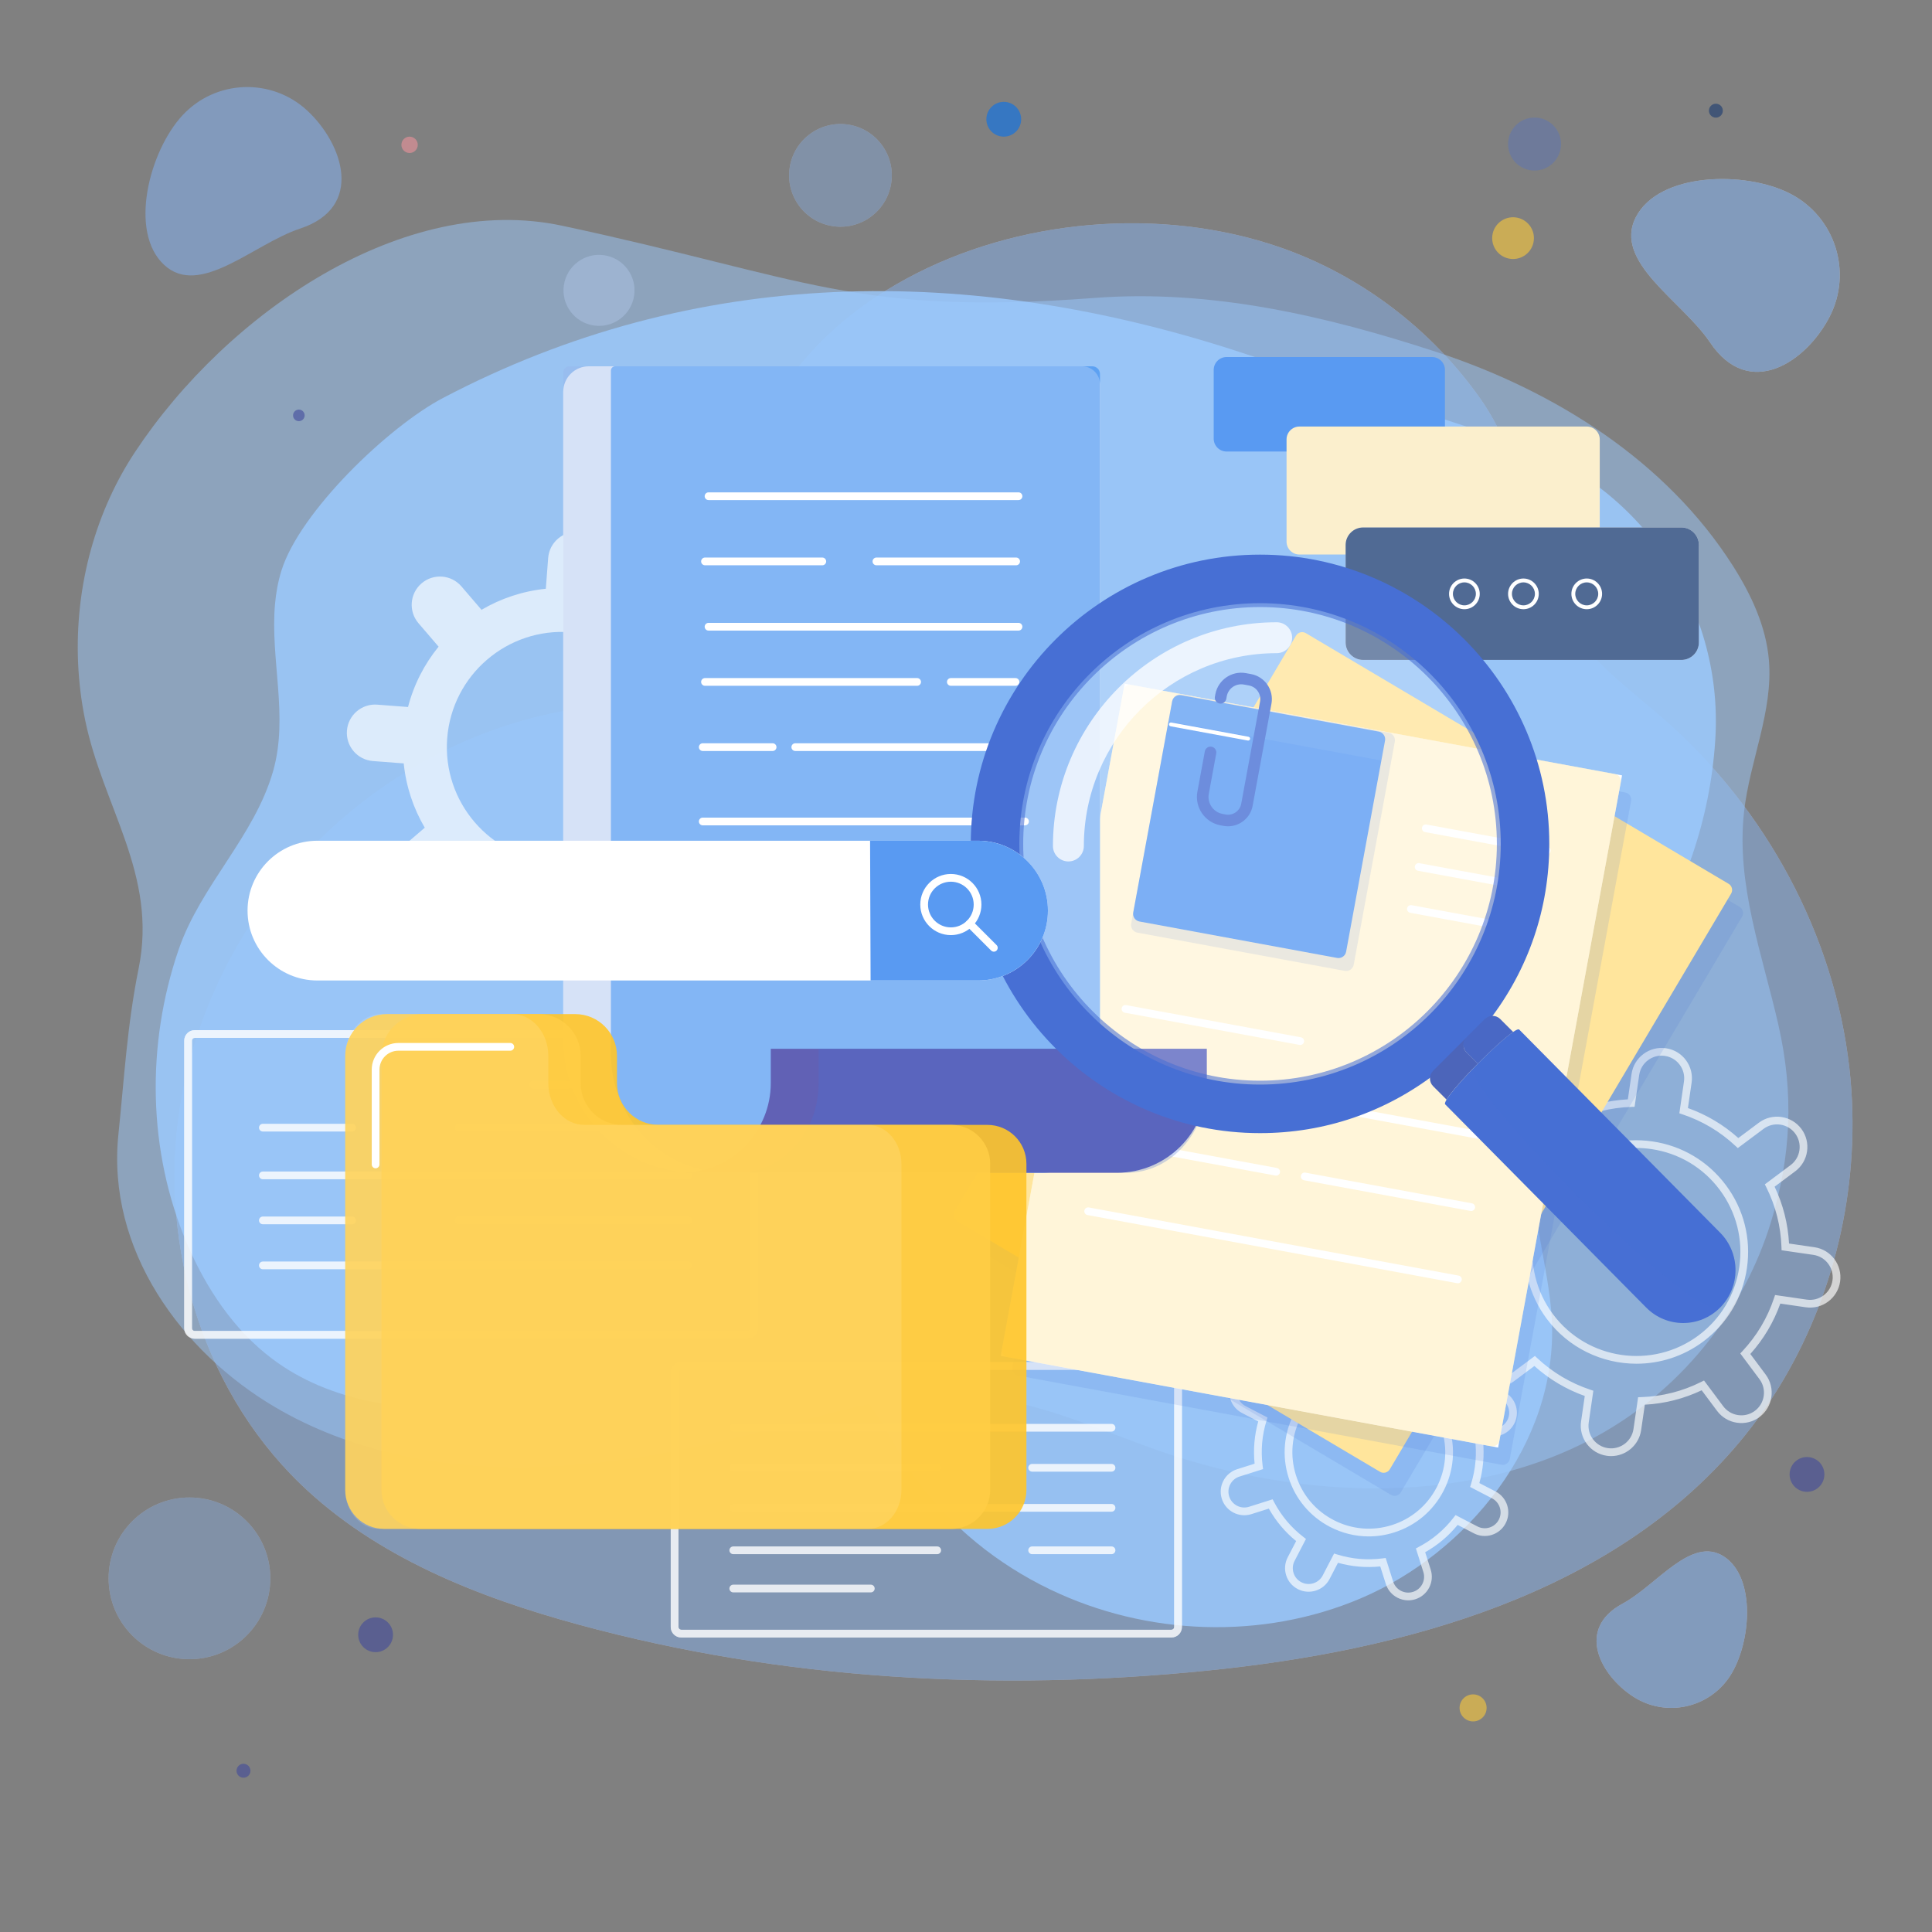 <svg width="669" height="669" viewBox="0 0 669 669" fill="none" xmlns="http://www.w3.org/2000/svg">
<rect x="0" y="0" width="669" height="669" fill="#808080" stroke="none"/>
<g opacity="0.41">
<path d="M641.178 399.364C641.751 389.501 641.494 379.595 640.383 369.784C635.161 323.69 611.513 280.225 576.708 249.557C564.29 238.616 550.162 228.814 542.08 214.372C528.471 190.05 529.503 162.097 512.612 138.082C495.702 114.039 471.06 95.29 443.272 85.66C360.415 56.949 244.411 103.696 254.856 203.526C254.893 203.884 254.935 204.405 254.978 205.063C256.366 225.8 240.091 243.235 219.377 243.726C142.931 245.54 77.126 304.481 63.045 379.14C53.99 427.154 68.818 479.781 103.94 513.749C130.158 539.104 165.334 553.033 200.528 562.604C271.092 581.795 345.349 585.817 418.106 578.479C486.213 571.61 558.053 552.031 602.1 499.633C625.598 471.681 639.058 435.837 641.178 399.364Z" fill="#E1E2FE"/>
<path d="M641.178 399.364C641.751 389.501 641.494 379.595 640.383 369.784C635.161 323.69 611.513 280.225 576.708 249.557C564.29 238.616 550.162 228.814 542.08 214.372C528.471 190.05 529.503 162.097 512.612 138.082C495.702 114.039 471.06 95.29 443.272 85.66C360.415 56.949 244.411 103.696 254.856 203.526C254.893 203.884 254.935 204.405 254.978 205.063C256.366 225.8 240.091 243.235 219.377 243.726C142.931 245.54 77.126 304.481 63.045 379.14C53.99 427.154 68.818 479.781 103.94 513.749C130.158 539.104 165.334 553.033 200.528 562.604C271.092 581.795 345.349 585.817 418.106 578.479C486.213 571.61 558.053 552.031 602.1 499.633C625.598 471.681 639.058 435.837 641.178 399.364Z" fill="#84B8FF"/>
</g>
<g opacity="0.31">
<path d="M308.586 63.561C310.153 53.864 303.562 44.732 293.865 43.166C284.168 41.599 275.036 48.19 273.47 57.887C271.903 67.584 278.494 76.716 288.191 78.282C297.888 79.849 307.02 73.258 308.586 63.561Z" fill="#E1E2FE"/>
<path d="M308.586 63.561C310.153 53.864 303.562 44.732 293.865 43.166C284.168 41.599 275.036 48.19 273.47 57.887C271.903 67.584 278.494 76.716 288.191 78.282C297.888 79.849 307.02 73.258 308.586 63.561Z" fill="#84B8FF"/>
</g>
<g opacity="0.31">
<path d="M531.369 59.058C536.437 59.058 540.546 54.949 540.546 49.881C540.546 44.812 536.437 40.703 531.369 40.703C526.3 40.703 522.191 44.812 522.191 49.881C522.191 54.949 526.3 59.058 531.369 59.058Z" fill="#476FD4"/>
</g>
<g opacity="0.31">
<path d="M219.354 103.522C220.998 96.932 216.988 90.258 210.398 88.614C203.808 86.97 197.133 90.98 195.49 97.57C193.846 104.16 197.856 110.835 204.446 112.479C211.036 114.122 217.711 110.112 219.354 103.522Z" fill="#E1E2FE"/>
</g>
<g opacity="0.31">
<path d="M65.606 574.54C81.07 574.54 93.606 562.004 93.606 546.54C93.606 531.075 81.07 518.539 65.606 518.539C50.142 518.539 37.605 531.075 37.605 546.54C37.605 562.004 50.142 574.54 65.606 574.54Z" fill="#E1E2FE"/>
<path d="M65.606 574.54C81.07 574.54 93.606 562.004 93.606 546.54C93.606 531.075 81.07 518.539 65.606 518.539C50.142 518.539 37.605 531.075 37.605 546.54C37.605 562.004 50.142 574.54 65.606 574.54Z" fill="#84B8FF"/>
</g>
<g opacity="0.47">
<path d="M633.561 109.65C641.544 94.103 635.409 75.028 619.861 67.046C604.314 59.065 574.436 59.652 566.454 75.2C558.473 90.747 582.401 104.091 592.158 118.59C605.767 138.812 625.579 125.198 633.561 109.65Z" fill="#ECF1F7"/>
<path d="M633.561 109.65C641.544 94.103 635.409 75.028 619.861 67.046C604.314 59.065 574.436 59.652 566.454 75.2C558.473 90.747 582.401 104.091 592.158 118.59C605.767 138.812 625.579 125.198 633.561 109.65Z" fill="#84B8FF"/>
</g>
<g opacity="0.47">
<path d="M565.575 587.518C576.825 594.781 591.831 591.55 599.094 580.3C606.356 569.05 608.171 546.228 596.921 538.965C585.671 531.702 573.688 548.936 561.895 555.277C545.446 564.121 554.325 580.256 565.575 587.518Z" fill="#E1E2FE"/>
<path d="M565.575 587.518C576.825 594.781 591.831 591.55 599.094 580.3C606.356 569.05 608.171 546.228 596.921 538.965C585.671 531.702 573.688 548.936 561.895 555.277C545.446 564.121 554.325 580.256 565.575 587.518Z" fill="#84B8FF"/>
</g>
<path opacity="0.47" d="M106.419 38.312C94.045 26.822 74.7 27.537 63.209 39.911C51.718 52.285 44.45 80.227 56.824 91.717C69.198 103.208 87.867 84.441 103.904 79.159C126.273 71.79 118.792 49.803 106.419 38.312Z" fill="#84B8FF"/>
<path opacity="0.47" d="M38.214 171.884C27.182 195.831 24.17 223.439 29.463 249.249C35.685 279.593 54.576 302.904 48.021 335.275C44.029 354.991 43.029 373.257 41.005 392.766C36.848 432.826 62.857 468.123 95.124 487.183C121.332 502.664 152.056 508.472 182.187 508.06C209.305 507.688 236.376 502.68 262.654 495.947C287.978 489.458 312.738 480.908 339.283 483.605C361.36 485.849 381.242 495.393 401.802 502.51C450.886 519.501 510.346 521.898 555.23 496.031C584.036 479.432 604.198 452.473 613.14 423.489C620.287 400.326 621.194 378.665 615.838 355.017C610.337 330.738 601.053 306.262 603.936 280.963C605.946 263.333 614.009 246.318 612.532 228.636C611.549 216.887 606.377 205.865 600.051 195.917C576.954 159.591 538.281 135.27 497.373 121.87C458.874 109.26 419.172 100.127 379.091 103.161C296.22 109.434 279.327 96.272 194.637 78.158C139.962 66.464 78.803 108.149 46.809 156.44C43.544 161.363 40.68 166.532 38.214 171.884Z" fill="#9CCAFF"/>
<path opacity="0.81" d="M95.228 209.204C93.528 228.327 99.978 248.033 94.585 266.971C88.131 289.644 69.448 306.627 61.833 328.887C50.579 361.78 51.119 398.638 64.785 430.691C71.373 446.139 80.994 460.495 94.133 470.423C114.389 485.729 140.93 489.086 165.89 487.144C203.038 484.256 242.236 468.173 279.587 472.559C300.197 474.979 306.491 497.286 317.136 512.002C329.176 528.645 345.572 541.716 363.697 550.418C397.083 566.445 437.151 567.962 471.273 553.43C507.702 537.915 539.454 500.027 537.367 457.177C536.401 437.355 528.467 417.666 532.14 398.187C536.75 373.744 555.168 351.469 568.514 331.552C583.254 309.557 592.177 283.327 593.927 256.567C593.947 256.263 593.966 255.959 593.985 255.657C596.721 209.492 567.603 167.388 523.671 152.94C523.671 152.94 430.2 122.2 430.196 122.198C335.352 91.004 240.588 92.036 153.381 137.814C134.51 147.721 103.783 177.235 97.454 197.588C96.261 201.428 95.574 205.304 95.228 209.204Z" fill="#9CCAFF"/>
<path opacity="0.58" d="M625.716 516.574C629.042 516.574 631.737 513.878 631.737 510.553C631.737 507.227 629.042 504.532 625.716 504.532C622.391 504.532 619.695 507.227 619.695 510.553C619.695 513.878 622.391 516.574 625.716 516.574Z" fill="#3E479B"/>
<path opacity="0.58" d="M347.578 47.313C350.903 47.313 353.599 44.617 353.599 41.292C353.599 37.967 350.903 35.271 347.578 35.271C344.252 35.271 341.557 37.967 341.557 41.292C341.557 44.617 344.252 47.313 347.578 47.313Z" fill="#0071F2"/>
<path opacity="0.58" d="M130.062 572.099C133.387 572.099 136.083 569.404 136.083 566.078C136.083 562.753 133.387 560.057 130.062 560.057C126.737 560.057 124.041 562.753 124.041 566.078C124.041 569.404 126.737 572.099 130.062 572.099Z" fill="#3E479B"/>
<path opacity="0.58" d="M510.095 596.08C512.681 596.08 514.778 593.984 514.778 591.397C514.778 588.811 512.681 586.714 510.095 586.714C507.509 586.714 505.412 588.811 505.412 591.397C505.412 593.984 507.509 596.08 510.095 596.08Z" fill="#FFCB37"/>
<path opacity="0.58" d="M103.484 145.842C104.592 145.842 105.491 144.943 105.491 143.835C105.491 142.727 104.592 141.828 103.484 141.828C102.375 141.828 101.477 142.727 101.477 143.835C101.477 144.943 102.375 145.842 103.484 145.842Z" fill="#3E479B"/>
<path opacity="0.58" d="M531.001 83.968C530.168 87.873 526.325 90.362 522.421 89.528C518.515 88.695 516.026 84.852 516.86 80.948C517.694 77.042 521.536 74.553 525.441 75.387C529.345 76.221 531.835 80.062 531.001 83.968Z" fill="#FFCB37"/>
<path opacity="0.58" d="M144.599 50.742C144.273 52.274 142.766 53.25 141.234 52.923C139.702 52.597 138.727 51.09 139.053 49.558C139.38 48.026 140.886 47.051 142.418 47.377C143.95 47.704 144.927 49.21 144.599 50.742Z" fill="#EF929C"/>
<path opacity="0.58" d="M596.519 38.829C596.241 40.131 594.961 40.96 593.659 40.682C592.357 40.404 591.527 39.123 591.806 37.821C592.084 36.519 593.364 35.69 594.666 35.968C595.968 36.246 596.798 37.527 596.519 38.829Z" fill="#13366F"/>
<path opacity="0.58" d="M86.672 613.667C86.394 614.969 85.113 615.798 83.811 615.52C82.509 615.242 81.68 613.961 81.958 612.659C82.236 611.358 83.517 610.528 84.819 610.806C86.121 611.085 86.95 612.365 86.672 613.667Z" fill="#3E479B"/>
<g opacity="0.66">
<path d="M260.123 253.89L249.476 253.077C248.661 245.059 246.115 237.5 242.185 230.816L250.289 223.861C254.394 220.338 254.866 214.155 251.344 210.05C247.821 205.945 241.638 205.473 237.533 208.996L229.428 215.949C223.417 211.049 216.333 207.386 208.532 205.363L209.345 194.715C209.757 189.322 205.718 184.616 200.326 184.204C194.932 183.792 190.226 187.83 189.814 193.223L189.001 203.871C180.982 204.686 173.424 207.232 166.739 211.162L159.784 203.058C156.261 198.953 150.078 198.48 145.973 202.003C141.868 205.526 141.396 211.709 144.919 215.814L151.874 223.918C146.974 229.93 143.311 237.013 141.288 244.815L130.64 244.002C125.246 243.59 120.541 247.629 120.129 253.021C119.716 258.415 123.755 263.12 129.148 263.533L139.796 264.346C140.611 272.365 143.157 279.923 147.087 286.608L138.982 293.563C134.877 297.086 134.405 303.268 137.928 307.373C141.451 311.478 147.634 311.951 151.739 308.428L159.843 301.473C165.855 306.373 172.938 310.036 180.74 312.059L179.926 322.707C179.514 328.1 183.552 332.806 188.946 333.218C194.339 333.63 199.045 329.592 199.457 324.199L200.269 313.551C208.288 312.736 215.846 310.19 222.531 306.26L229.486 314.365C233.009 318.469 239.192 318.942 243.297 315.419C247.402 311.896 247.874 305.713 244.351 301.608L237.398 293.504C242.297 287.493 245.961 280.409 247.984 272.607L258.632 273.42C264.025 273.832 268.731 269.794 269.143 264.401C269.556 259.007 265.517 254.302 260.123 253.89ZM191.599 298.497C169.627 296.819 153.173 277.647 154.851 255.674C156.529 233.702 175.701 217.248 197.674 218.926C219.646 220.604 236.1 239.776 234.422 261.749C232.744 283.722 213.572 300.175 191.599 298.497Z" fill="white"/>
<path d="M487.628 554.156C486.338 554.156 485.058 553.845 483.879 553.234C481.946 552.23 480.517 550.532 479.859 548.454L477.945 542.413C473.001 542.918 468.089 542.494 463.309 541.152L460.389 546.775C458.315 550.768 453.38 552.331 449.386 550.259C447.451 549.256 446.023 547.558 445.365 545.48C444.707 543.402 444.897 541.193 445.901 539.258L448.82 533.635C444.972 530.498 441.798 526.724 439.364 522.393L433.323 524.306C429.032 525.666 424.437 523.279 423.081 518.989C422.422 516.911 422.612 514.702 423.616 512.767C424.621 510.832 426.318 509.403 428.395 508.747L434.436 506.833C433.933 501.891 434.356 496.977 435.698 492.197L430.074 489.277C428.139 488.274 426.712 486.577 426.054 484.498C425.395 482.42 425.585 480.211 426.59 478.276C427.594 476.343 429.291 474.914 431.369 474.256C433.446 473.599 435.656 473.787 437.591 474.791L443.215 477.71C446.351 473.863 450.125 470.688 454.457 468.253L452.543 462.214C451.185 457.924 453.571 453.328 457.86 451.97C459.936 451.312 462.147 451.503 464.082 452.506C466.017 453.511 467.446 455.209 468.103 457.286L470.016 463.327C474.96 462.821 479.872 463.246 484.654 464.589L487.573 458.964C489.646 454.971 494.578 453.407 498.577 455.481C502.568 457.555 504.131 462.489 502.061 466.484L499.142 472.107C502.99 475.244 506.165 479.019 508.599 483.35L514.64 481.437C516.719 480.78 518.927 480.968 520.862 481.972C522.796 482.977 524.224 484.675 524.882 486.752C526.24 491.042 523.855 495.637 519.565 496.995L513.524 498.908C514.027 503.851 513.604 508.764 512.262 513.545L517.887 516.463C521.88 518.537 523.443 523.473 521.371 527.466C520.368 529.401 518.67 530.83 516.592 531.487C514.515 532.145 512.306 531.954 510.369 530.951L504.747 528.032C501.608 531.881 497.835 535.054 493.503 537.488L495.417 543.529C496.075 545.607 495.885 547.817 494.882 549.751C493.877 551.686 492.179 553.115 490.101 553.772C489.29 554.027 488.457 554.156 487.628 554.156ZM479.826 539.487L482.41 547.648C482.853 549.044 483.812 550.186 485.113 550.859C486.413 551.534 487.897 551.661 489.295 551.22C490.692 550.777 491.834 549.818 492.508 548.517C493.184 547.217 493.311 545.731 492.869 544.335L490.284 536.176L491.274 535.654C496.01 533.162 500.064 529.752 503.327 525.517L504.009 524.631L511.607 528.572C512.907 529.247 514.391 529.374 515.789 528.934C517.186 528.491 518.327 527.532 519 526.23C520.393 523.547 519.343 520.231 516.659 518.836L509.062 514.895L509.394 513.826C510.979 508.72 511.434 503.441 510.748 498.136L510.603 497.026L518.764 494.442C521.646 493.528 523.25 490.44 522.337 487.557C521.894 486.16 520.935 485.02 519.633 484.344C518.335 483.668 516.849 483.541 515.452 483.983L507.293 486.568L506.771 485.578C504.28 480.843 500.869 476.787 496.633 473.525L495.746 472.843L499.689 465.245C501.082 462.561 500.032 459.245 497.348 457.852C494.659 456.455 491.345 457.509 489.954 460.193L486.011 467.79L484.942 467.458C479.837 465.873 474.559 465.421 469.252 466.104L468.142 466.249L465.558 458.088C465.116 456.692 464.156 455.55 462.855 454.877C461.555 454.202 460.074 454.073 458.673 454.516C455.791 455.43 454.186 458.518 455.099 461.401L457.684 469.559L456.694 470.081C451.959 472.574 447.904 475.984 444.642 480.219L443.96 481.106L436.361 477.163C435.062 476.487 433.577 476.36 432.18 476.802C430.783 477.245 429.642 478.204 428.969 479.506C428.293 480.806 428.165 482.29 428.606 483.687C429.049 485.084 430.009 486.224 431.311 486.898L438.906 490.841L438.575 491.91C436.988 497.016 436.534 502.295 437.22 507.6L437.365 508.71L429.205 511.294C427.808 511.736 426.666 512.696 425.993 513.997C425.318 515.297 425.191 516.783 425.633 518.179C426.547 521.061 429.635 522.668 432.517 521.753L440.677 519.168L441.198 520.158C443.69 524.893 447.1 528.948 451.335 532.21L452.221 532.892L448.28 540.491C447.605 541.791 447.476 543.275 447.918 544.672C448.361 546.069 449.32 547.21 450.622 547.883C453.306 549.277 456.623 548.224 458.016 545.542L461.959 537.946L463.028 538.277C468.134 539.863 473.415 540.315 478.716 539.632L479.826 539.487ZM473.951 532.017C469.343 532.017 464.773 530.912 460.563 528.728C453.656 525.142 448.559 519.084 446.209 511.665C443.86 504.245 444.541 496.357 448.125 489.449C451.711 482.542 457.769 477.444 465.189 475.094C472.609 472.744 480.495 473.426 487.406 477.01C494.313 480.596 499.412 486.656 501.76 494.074C504.11 501.493 503.429 509.383 499.843 516.291C496.257 523.198 490.199 528.296 482.779 530.644C479.88 531.562 476.908 532.017 473.951 532.017ZM474.014 476.399C471.327 476.399 468.63 476.812 465.997 477.646C459.259 479.78 453.755 484.41 450.5 490.682C447.243 496.955 446.625 504.12 448.759 510.857C450.894 517.595 455.523 523.099 461.796 526.353C468.071 529.611 475.237 530.227 481.97 528.094C488.708 525.96 494.211 521.33 497.467 515.058C500.723 508.785 501.341 501.62 499.207 494.883C497.073 488.145 492.444 482.641 486.171 479.387C482.351 477.403 478.198 476.399 474.014 476.399Z" fill="white"/>
<path d="M557.891 504.208C557.391 504.208 556.884 504.172 556.374 504.097C550.641 503.263 546.652 497.921 547.486 492.189L548.763 483.39C542.286 481.078 536.426 477.59 531.313 473.003L524.188 478.32C521.938 480 519.172 480.702 516.394 480.298C513.617 479.895 511.163 478.434 509.484 476.185C506.018 471.541 506.976 464.944 511.62 461.479L518.745 456.162C515.802 449.953 514.124 443.344 513.752 436.478L504.954 435.199C499.221 434.367 495.233 429.024 496.068 423.291C496.47 420.513 497.93 418.06 500.181 416.38C502.431 414.702 505.198 414.001 507.974 414.403L516.774 415.681C519.085 409.203 522.573 403.343 527.161 398.23L521.843 391.107C520.165 388.856 519.462 386.088 519.865 383.312C520.269 380.534 521.729 378.08 523.98 376.401C526.229 374.722 528.996 374.021 531.773 374.422C534.551 374.826 537.005 376.287 538.684 378.536L544.003 385.66C550.21 382.718 556.821 381.04 563.685 380.668L564.964 371.87C565.797 366.136 571.155 362.144 576.872 362.982C579.65 363.385 582.104 364.846 583.783 367.095C585.462 369.344 586.163 372.113 585.76 374.889L584.483 383.689C590.96 386 596.82 389.488 601.933 394.076L609.058 388.757C613.698 385.293 620.295 386.249 623.764 390.895C627.229 395.538 626.27 402.135 621.625 405.6L614.502 410.919C617.444 417.124 619.122 423.734 619.495 430.601L628.294 431.88C634.027 432.713 638.015 438.056 637.182 443.788C636.349 449.523 630.994 453.515 625.274 452.675L616.475 451.397C614.163 457.876 610.675 463.736 606.089 468.847L611.406 475.972C614.871 480.614 613.913 487.21 609.27 490.678C607.02 492.356 604.252 493.057 601.474 492.654C598.696 492.25 596.242 490.789 594.563 488.54L589.246 481.416C583.039 484.359 576.429 486.037 569.563 486.409L568.283 495.207C567.525 500.433 563.022 504.207 557.891 504.208ZM531.498 469.526L532.315 470.29C537.608 475.243 543.785 478.918 550.67 481.217L551.731 481.572L550.133 492.573C549.513 496.845 552.486 500.828 556.758 501.45C561.031 502.07 565.015 499.099 565.635 494.826L567.233 483.822L568.352 483.786C575.606 483.543 582.573 481.775 589.057 478.533L590.058 478.033L596.708 486.942C597.959 488.619 599.788 489.707 601.859 490.008C603.932 490.313 605.992 489.786 607.67 488.533C611.13 485.95 611.845 481.034 609.261 477.574L602.612 468.664L603.376 467.846C608.328 462.555 612.005 456.38 614.304 449.492L614.658 448.431L625.66 450.028C629.938 450.645 633.914 447.676 634.537 443.404C635.157 439.132 632.185 435.148 627.913 434.526L616.909 432.929L616.873 431.81C616.629 424.554 614.862 417.589 611.62 411.106L611.119 410.105L620.028 403.454C623.489 400.872 624.204 395.956 621.62 392.494C620.369 390.818 618.54 389.73 616.469 389.429C614.399 389.125 612.336 389.652 610.658 390.903H610.659L601.749 397.553L600.932 396.789C595.639 391.835 589.463 388.159 582.577 385.862L581.516 385.507L583.114 374.505C583.415 372.435 582.89 370.372 581.639 368.695C580.387 367.019 578.558 365.93 576.488 365.629C572.202 365.005 568.233 367.981 567.61 372.253L566.013 383.255L564.894 383.292C557.641 383.535 550.675 385.303 544.19 388.545L543.189 389.045L536.538 380.137C535.287 378.459 533.458 377.371 531.388 377.07C529.319 376.771 527.255 377.293 525.578 378.546C523.901 379.797 522.813 381.626 522.512 383.696C522.211 385.767 522.734 387.83 523.986 389.507L530.636 398.415L529.872 399.232C524.917 404.526 521.242 410.702 518.945 417.587L518.59 418.648L507.588 417.051C505.52 416.754 503.455 417.275 501.778 418.526C500.102 419.777 499.012 421.607 498.711 423.676C498.091 427.95 501.064 431.933 505.336 432.554L516.338 434.152L516.374 435.27C516.618 442.523 518.385 449.489 521.629 455.976L522.129 456.977L513.218 463.626C511.543 464.877 510.454 466.706 510.153 468.778C509.852 470.848 510.376 472.911 511.628 474.589C512.879 476.264 514.709 477.353 516.778 477.654C518.847 477.954 520.912 477.431 522.589 476.178L531.498 469.526ZM566.671 472.219C554.865 472.219 543.2 466.85 535.611 456.685C522.85 439.584 526.38 415.29 543.48 402.527C551.763 396.346 561.963 393.756 572.185 395.245C582.415 396.73 591.452 402.112 597.635 410.395C603.817 418.679 606.403 428.873 604.917 439.101C603.431 449.331 598.051 458.368 589.768 464.551C582.835 469.724 574.72 472.219 566.671 472.219ZM566.548 397.512C558.84 397.512 551.368 399.979 545.08 404.673C529.163 416.552 525.878 439.166 537.757 455.085C549.637 471.001 572.249 474.282 588.169 462.406C595.878 456.651 600.886 448.239 602.269 438.718C603.652 429.197 601.244 419.707 595.49 411.996C589.736 404.285 581.324 399.277 571.802 397.894C570.046 397.639 568.29 397.512 566.548 397.512Z" fill="white"/>
</g>
<g opacity="0.81">
<path d="M384.892 509.595H357.406C356.666 509.595 356.068 508.997 356.068 508.257C356.068 507.517 356.666 506.919 357.406 506.919H384.892C385.631 506.919 386.23 507.517 386.23 508.257C386.23 508.997 385.631 509.595 384.892 509.595Z" fill="white"/>
<path d="M384.892 538.166H357.406C356.666 538.166 356.068 537.568 356.068 536.828C356.068 536.089 356.666 535.49 357.406 535.49H384.892C385.631 535.49 386.23 536.089 386.23 536.828C386.23 537.568 385.631 538.166 384.892 538.166Z" fill="white"/>
<path d="M405.639 567.019H235.887C233.887 567.019 232.26 565.392 232.26 563.392V475.286C232.26 473.285 233.887 471.657 235.887 471.657H405.639C407.639 471.657 409.268 473.285 409.268 475.286V563.392C409.268 565.392 407.639 567.019 405.639 567.019ZM235.887 474.334C235.363 474.334 234.936 474.761 234.936 475.287V563.393C234.936 563.918 235.363 564.344 235.887 564.344H405.639C406.164 564.344 406.592 563.918 406.592 563.393V475.287C406.592 474.761 406.165 474.334 405.639 474.334H235.887Z" fill="white"/>
<path opacity="0.66" d="M405.639 567.019H235.887C233.887 567.019 232.26 565.392 232.26 563.392V475.286C232.26 473.285 233.887 471.657 235.887 471.657H405.639C407.639 471.657 409.268 473.285 409.268 475.286V563.392C409.268 565.392 407.639 567.019 405.639 567.019ZM235.887 474.334C235.363 474.334 234.936 474.761 234.936 475.287V563.393C234.936 563.918 235.363 564.344 235.887 564.344H405.639C406.164 564.344 406.592 563.918 406.592 563.393V475.287C406.592 474.761 406.165 474.334 405.639 474.334H235.887Z" fill="white"/>
<path d="M384.892 495.73H253.916C253.178 495.73 252.578 495.132 252.578 494.392C252.578 493.653 253.178 493.054 253.916 493.054H384.892C385.632 493.054 386.23 493.653 386.23 494.392C386.23 495.132 385.632 495.73 384.892 495.73Z" fill="white"/>
<path d="M384.892 523.462H253.916C253.178 523.462 252.578 522.864 252.578 522.124C252.578 521.384 253.178 520.786 253.916 520.786H384.892C385.632 520.786 386.23 521.384 386.23 522.124C386.23 522.862 385.632 523.462 384.892 523.462Z" fill="white"/>
<path d="M324.53 509.595H253.916C253.178 509.595 252.578 508.997 252.578 508.257C252.578 507.517 253.178 506.919 253.916 506.919H324.53C325.269 506.919 325.868 507.517 325.868 508.257C325.868 508.997 325.269 509.595 324.53 509.595Z" fill="white"/>
<path d="M324.53 538.166H253.916C253.178 538.166 252.578 537.568 252.578 536.828C252.578 536.089 253.178 535.49 253.916 535.49H324.53C325.269 535.49 325.868 536.089 325.868 536.828C325.868 537.568 325.269 538.166 324.53 538.166Z" fill="white"/>
<path d="M301.538 551.402H253.916C253.178 551.402 252.578 550.804 252.578 550.064C252.578 549.324 253.178 548.726 253.916 548.726H301.538C302.277 548.726 302.876 549.324 302.876 550.064C302.876 550.804 302.277 551.402 301.538 551.402Z" fill="white"/>
</g>
<g opacity="0.81">
<path d="M121.915 423.929H91.023C90.285 423.929 89.686 423.331 89.686 422.591C89.686 421.851 90.285 421.253 91.023 421.253H121.915C122.654 421.253 123.253 421.851 123.253 422.591C123.253 423.331 122.654 423.929 121.915 423.929Z" fill="white"/>
<path d="M121.915 391.817H91.023C90.285 391.817 89.686 391.219 89.686 390.479C89.686 389.739 90.285 389.141 91.023 389.141H121.915C122.654 389.141 123.253 389.739 123.253 390.479C123.253 391.219 122.654 391.817 121.915 391.817Z" fill="white"/>
<path d="M258.778 463.561H67.42C65.42 463.561 63.793 461.932 63.793 459.932V360.339C63.793 358.339 65.42 356.711 67.42 356.711H258.778C260.779 356.711 262.407 358.339 262.407 360.339V459.932C262.406 461.932 260.779 463.561 258.778 463.561ZM67.42 359.388C66.896 359.388 66.469 359.815 66.469 360.341V459.934C66.469 460.459 66.896 460.886 67.42 460.886H258.778C259.303 460.886 259.731 460.459 259.731 459.934V360.341C259.731 359.815 259.304 359.388 258.778 359.388H67.42Z" fill="white"/>
<path opacity="0.66" d="M258.778 463.561H67.42C65.42 463.561 63.793 461.932 63.793 459.932V360.339C63.793 358.339 65.42 356.711 67.42 356.711H258.778C260.779 356.711 262.407 358.339 262.407 360.339V459.932C262.406 461.932 260.779 463.561 258.778 463.561ZM67.42 359.388C66.896 359.388 66.469 359.815 66.469 360.341V459.934C66.469 460.459 66.896 460.886 67.42 460.886H258.778C259.303 460.886 259.731 460.459 259.731 459.934V360.341C259.731 359.815 259.304 359.388 258.778 359.388H67.42Z" fill="white"/>
<path d="M238.232 439.512H91.023C90.285 439.512 89.686 438.913 89.686 438.174C89.686 437.434 90.285 436.836 91.023 436.836H238.232C238.97 436.836 239.57 437.434 239.57 438.174C239.57 438.913 238.97 439.512 238.232 439.512Z" fill="white"/>
<path d="M238.232 408.344H91.023C90.285 408.344 89.686 407.746 89.686 407.006C89.686 406.266 90.285 405.668 91.023 405.668H238.232C238.97 405.668 239.57 406.266 239.57 407.006C239.57 407.746 238.97 408.344 238.232 408.344Z" fill="white"/>
<path d="M238.232 423.929H158.867C158.129 423.929 157.529 423.331 157.529 422.591C157.529 421.851 158.129 421.253 158.867 421.253H238.232C238.971 421.253 239.57 421.851 239.57 422.591C239.57 423.331 238.971 423.929 238.232 423.929Z" fill="white"/>
<path d="M238.232 391.817H158.867C158.129 391.817 157.529 391.219 157.529 390.479C157.529 389.739 158.129 389.141 158.867 389.141H238.232C238.971 389.141 239.57 389.739 239.57 390.479C239.57 391.219 238.971 391.817 238.232 391.817Z" fill="white"/>
<path d="M238.231 376.941H184.707C183.969 376.941 183.369 376.343 183.369 375.603C183.369 374.863 183.969 374.265 184.707 374.265H238.231C238.97 374.265 239.569 374.863 239.569 375.603C239.569 376.342 238.97 376.941 238.231 376.941Z" fill="white"/>
</g>
<path opacity="0.14" d="M481.662 517.628L335.259 430.828C334.082 430.131 333.694 428.611 334.392 427.434L452.576 228.094C453.275 226.917 454.793 226.529 455.971 227.227L602.374 314.027C603.551 314.725 603.939 316.244 603.241 317.422L485.056 516.761C484.358 517.937 482.838 518.325 481.662 517.628Z" fill="#476FD4"/>
<path d="M477.859 509.64L331.456 422.84C330.28 422.143 329.891 420.623 330.589 419.446L448.775 220.106C449.472 218.929 450.992 218.541 452.169 219.239L598.572 306.039C599.748 306.737 600.137 308.257 599.439 309.434L481.252 508.773C480.555 509.949 479.035 510.339 477.859 509.64Z" fill="#FFE59C"/>
<path opacity="0.14" d="M519.912 507.198L352.532 476.345C351.187 476.098 350.298 474.805 350.545 473.461L392.554 245.559C392.802 244.214 394.094 243.325 395.439 243.572L562.819 274.425C564.164 274.673 565.053 275.965 564.806 277.31L522.797 505.211C522.549 506.556 521.258 507.446 519.912 507.198Z" fill="#476FD4"/>
<path d="M389.43 236.737L346.518 469.503L518.764 501.258L561.676 268.492L389.43 236.737Z" fill="white"/>
<path opacity="0.39" d="M516.336 500.788L348.956 469.935C347.611 469.688 346.722 468.395 346.969 467.05L388.978 239.149C389.226 237.803 390.518 236.914 391.863 237.162L559.243 268.015C560.587 268.262 561.477 269.555 561.23 270.9L519.221 498.801C518.973 500.147 517.682 501.036 516.336 500.788Z" fill="#FFE59C"/>
<path d="M535.611 295.884C535.533 295.884 535.45 295.877 535.367 295.861L493.468 288.138C492.742 288.005 492.262 287.306 492.395 286.58C492.531 285.853 493.218 285.374 493.954 285.507L535.852 293.229C536.579 293.363 537.059 294.062 536.925 294.788C536.806 295.433 536.244 295.884 535.611 295.884Z" fill="white"/>
<path d="M533.145 309.269C533.064 309.269 532.983 309.263 532.9 309.247L491.002 301.524C490.275 301.39 489.795 300.691 489.929 299.965C490.062 299.24 490.753 298.758 491.487 298.892L533.386 306.616C534.112 306.75 534.592 307.448 534.459 308.175C534.34 308.818 533.778 309.269 533.145 309.269Z" fill="white"/>
<path d="M530.462 323.817C530.382 323.817 530.301 323.811 530.218 323.795L488.318 316.072C487.592 315.938 487.111 315.239 487.245 314.514C487.379 313.788 488.067 313.309 488.804 313.441L530.702 321.164C531.428 321.298 531.909 321.996 531.775 322.723C531.657 323.366 531.095 323.817 530.462 323.817Z" fill="white"/>
<path opacity="0.14" d="M465.639 336.187L393.852 322.954C392.395 322.685 391.433 321.287 391.701 319.832L405.932 242.629C406.201 241.172 407.599 240.21 409.055 240.477L480.841 253.71C482.298 253.979 483.26 255.377 482.993 256.833L468.762 334.036C468.494 335.493 467.096 336.456 465.639 336.187Z" fill="#476FD4"/>
<path d="M463.001 331.705L394.564 319.09C393.107 318.821 392.143 317.423 392.412 315.967L405.886 242.875C406.155 241.418 407.553 240.455 409.009 240.724L477.446 253.338C478.903 253.607 479.865 255.005 479.598 256.461L466.124 329.553C465.856 331.011 464.458 331.974 463.001 331.705Z" fill="#599AF2"/>
<path opacity="0.07" d="M478.327 263.36L404.615 249.773L405.901 242.798C406.162 241.383 407.519 240.449 408.933 240.709L477.617 253.369C478.979 253.621 479.88 254.929 479.629 256.291L478.327 263.36Z" fill="#ECF1F7"/>
<path d="M425.237 286.125C424.718 286.125 424.192 286.078 423.664 285.98L422.643 285.791C417.224 284.792 413.627 279.57 414.625 274.15L417.2 260.182C417.4 259.092 418.456 258.369 419.537 258.573C420.628 258.773 421.347 259.82 421.148 260.91L418.574 274.877C417.976 278.121 420.127 281.246 423.371 281.844L424.391 282.033C426.914 282.501 429.341 280.825 429.805 278.303L436.322 242.95C436.801 240.349 435.075 237.842 432.474 237.361L430.728 237.04C427.956 236.53 425.304 238.365 424.793 241.126L424.634 241.997C424.432 243.089 423.373 243.809 422.296 243.608C421.206 243.408 420.484 242.361 420.685 241.271L420.846 240.398C421.76 235.459 426.519 232.18 431.455 233.093L433.201 233.414C437.979 234.295 441.15 238.899 440.271 243.677L433.753 279.029C432.984 283.2 429.333 286.125 425.237 286.125Z" fill="#476FD4"/>
<path d="M432.205 256.438C432.165 256.438 432.123 256.436 432.082 256.428L405.337 251.497C404.974 251.43 404.733 251.082 404.8 250.719C404.868 250.355 405.212 250.11 405.58 250.182L432.326 255.113C432.689 255.179 432.929 255.529 432.862 255.893C432.803 256.214 432.522 256.438 432.205 256.438Z" fill="white"/>
<path d="M513.987 394.703C513.906 394.703 513.825 394.697 513.742 394.681L385.717 371.081C384.99 370.947 384.51 370.25 384.643 369.522C384.777 368.797 385.465 368.313 386.202 368.449L514.227 392.049C514.954 392.183 515.434 392.88 515.301 393.607C515.181 394.252 514.619 394.703 513.987 394.703Z" fill="white"/>
<path d="M504.834 444.361C504.753 444.361 504.672 444.354 504.589 444.338L376.562 420.739C375.836 420.606 375.355 419.909 375.489 419.181C375.623 418.455 376.312 417.968 377.048 418.108L505.074 441.706C505.801 441.84 506.281 442.537 506.148 443.265C506.028 443.911 505.465 444.361 504.834 444.361Z" fill="white"/>
<path d="M441.906 407.089C441.825 407.089 441.744 407.082 441.661 407.066L381.14 395.91C380.414 395.776 379.933 395.079 380.067 394.351C380.202 393.626 380.89 393.138 381.626 393.278L442.146 404.435C442.873 404.568 443.353 405.265 443.22 405.993C443.102 406.638 442.539 407.089 441.906 407.089Z" fill="white"/>
<path d="M450.245 361.849C450.165 361.849 450.083 361.842 450 361.826L389.478 350.671C388.752 350.537 388.271 349.839 388.405 349.114C388.54 348.387 389.229 347.909 389.964 348.041L450.484 359.195C451.211 359.329 451.691 360.026 451.557 360.754C451.44 361.399 450.878 361.849 450.245 361.849Z" fill="white"/>
<path d="M509.445 419.339C509.365 419.339 509.284 419.332 509.201 419.316L451.537 408.687C450.81 408.553 450.33 407.856 450.464 407.128C450.598 406.403 451.285 405.918 452.023 406.055L509.686 416.684C510.413 416.818 510.893 417.515 510.759 418.243C510.642 418.888 510.08 419.339 509.445 419.339Z" fill="white"/>
<path d="M495.888 156.349H424.733C422.27 156.349 420.273 154.353 420.273 151.89V128.091C420.273 125.628 422.27 123.631 424.733 123.631H495.888C498.351 123.631 500.347 125.628 500.347 128.091V151.89C500.347 154.353 498.351 156.349 495.888 156.349Z" fill="#599AF2"/>
<path d="M549.49 192.014H449.958C447.494 192.014 445.498 190.017 445.498 187.554V152.161C445.498 149.698 447.494 147.702 449.958 147.702H549.49C551.953 147.702 553.95 149.698 553.95 152.161V187.554C553.95 190.016 551.953 192.014 549.49 192.014Z" fill="#FBEFCD"/>
<path d="M472.004 182.645H582.221C585.552 182.645 588.276 185.369 588.276 188.699V222.464C588.276 225.794 585.552 228.518 582.221 228.518H472.004C468.673 228.518 465.949 225.794 465.949 222.464V188.699C465.949 185.369 468.675 182.645 472.004 182.645Z" fill="white"/>
<path opacity="0.74" d="M472.004 182.645H582.221C585.552 182.645 588.276 185.369 588.276 188.699V222.464C588.276 225.794 585.552 228.518 582.221 228.518H472.004C468.673 228.518 465.949 225.794 465.949 222.464V188.699C465.949 185.369 468.675 182.645 472.004 182.645Z" fill="#13366F"/>
<path d="M549.445 210.954C546.515 210.954 544.131 208.57 544.131 205.64C544.131 202.71 546.514 200.325 549.445 200.325C552.377 200.325 554.76 202.71 554.76 205.64C554.76 208.57 552.377 210.954 549.445 210.954ZM549.445 201.663C547.252 201.663 545.469 203.447 545.469 205.64C545.469 207.833 547.252 209.616 549.445 209.616C551.638 209.616 553.422 207.833 553.422 205.64C553.422 203.447 551.638 201.663 549.445 201.663Z" fill="white"/>
<path d="M527.522 210.954C524.591 210.954 522.207 208.57 522.207 205.64C522.207 202.71 524.59 200.325 527.522 200.325C530.453 200.325 532.836 202.71 532.836 205.64C532.835 208.57 530.452 210.954 527.522 210.954ZM527.522 201.663C525.329 201.663 523.545 203.447 523.545 205.64C523.545 207.833 525.329 209.616 527.522 209.616C529.715 209.616 531.498 207.833 531.498 205.64C531.497 203.447 529.713 201.663 527.522 201.663Z" fill="white"/>
<path d="M507.082 210.954C504.152 210.954 501.768 208.57 501.768 205.64C501.768 202.71 504.151 200.325 507.082 200.325C510.012 200.325 512.397 202.71 512.397 205.64C512.397 208.57 510.014 210.954 507.082 210.954ZM507.082 201.663C504.889 201.663 503.106 203.447 503.106 205.64C503.106 207.833 504.889 209.616 507.082 209.616C509.275 209.616 511.059 207.833 511.059 205.64C511.059 203.447 509.275 201.663 507.082 201.663Z" fill="white"/>
<path d="M203.881 126.837H374.666C378.106 126.837 380.894 129.625 380.894 133.065V384.615C380.894 396.482 371.274 406.102 359.407 406.102H240.824C215.537 406.102 195.039 385.602 195.039 360.315V135.679C195.039 130.795 198.997 126.837 203.881 126.837Z" fill="white"/>
<path opacity="0.39" d="M197.211 126.837H377.554C379.397 126.837 380.892 128.332 380.892 130.175V385.614C380.892 396.928 371.72 406.1 360.406 406.1H236.753C213.714 406.1 195.037 387.423 195.037 364.384V129.01C195.038 127.81 196.011 126.837 197.211 126.837Z" fill="#95B5E9"/>
<path opacity="0.39" d="M213.023 126.837H378.252C379.711 126.837 380.892 128.018 380.892 129.477V386.313C380.892 397.241 372.033 406.1 361.105 406.1H252.563C229.911 406.1 211.547 387.736 211.547 365.083V128.312C211.547 127.497 212.208 126.837 213.023 126.837Z" fill="#0071F2"/>
<path d="M237.482 406.054V406.1H386.76C403.942 406.1 417.87 392.172 417.87 374.991V363.173H266.904V374.991C266.904 391.606 253.878 405.177 237.482 406.054Z" fill="#6161B5"/>
<g opacity="0.28">
<path d="M257.273 406.054V406.1H390.174C405.47 406.1 417.871 392.172 417.871 374.991V363.173H283.467V374.991C283.467 391.606 271.871 405.177 257.273 406.054Z" fill="#476FD4"/>
</g>
<path d="M352.683 330.985H245.35C244.611 330.985 244.012 330.386 244.012 329.647C244.012 328.909 244.611 328.309 245.35 328.309H352.683C353.423 328.309 354.021 328.909 354.021 329.647C354.021 330.386 353.423 330.985 352.683 330.985Z" fill="white"/>
<path d="M354.934 285.793H243.344C242.605 285.793 242.006 285.193 242.006 284.455C242.006 283.716 242.605 283.117 243.344 283.117H354.934C355.674 283.117 356.272 283.716 356.272 284.455C356.272 285.195 355.674 285.793 354.934 285.793Z" fill="white"/>
<path d="M299.016 308.37H241.996C241.258 308.37 240.658 307.771 240.658 307.032C240.658 306.294 241.258 305.694 241.996 305.694H299.016C299.755 305.694 300.354 306.294 300.354 307.032C300.354 307.771 299.755 308.37 299.016 308.37Z" fill="white"/>
<path d="M294.695 308.37H246.315C245.576 308.37 244.977 307.771 244.977 307.032C244.977 306.294 245.576 305.694 246.315 305.694H294.695C295.434 305.694 296.033 306.294 296.033 307.032C296.033 307.771 295.435 308.37 294.695 308.37Z" fill="white"/>
<path d="M317.577 237.473H244.119C243.381 237.473 242.781 236.874 242.781 236.135C242.781 235.397 243.381 234.797 244.119 234.797H317.577C318.315 234.797 318.915 235.397 318.915 236.135C318.915 236.874 318.315 237.473 317.577 237.473Z" fill="white"/>
<path d="M351.633 237.473H329.256C328.517 237.473 327.918 236.874 327.918 236.135C327.918 235.397 328.517 234.797 329.256 234.797H351.633C352.373 234.797 352.971 235.397 352.971 236.135C352.971 236.874 352.371 237.473 351.633 237.473Z" fill="white"/>
<path d="M354.935 260.05H275.391C274.652 260.05 274.053 259.45 274.053 258.712C274.053 257.973 274.652 257.374 275.391 257.374H354.935C355.675 257.374 356.273 257.973 356.273 258.712C356.273 259.45 355.675 260.05 354.935 260.05Z" fill="white"/>
<path d="M267.535 260.05H243.344C242.605 260.05 242.006 259.45 242.006 258.712C242.006 257.973 242.605 257.374 243.344 257.374H267.535C268.273 257.374 268.873 257.973 268.873 258.712C268.873 259.45 268.273 260.05 267.535 260.05Z" fill="white"/>
<path d="M352.683 218.356H245.35C244.611 218.356 244.012 217.757 244.012 217.018C244.012 216.28 244.611 215.68 245.35 215.68H352.683C353.423 215.68 354.021 216.28 354.021 217.018C354.021 217.757 353.423 218.356 352.683 218.356Z" fill="white"/>
<path d="M352.683 173.164H245.35C244.611 173.164 244.012 172.564 244.012 171.826C244.012 171.087 244.611 170.488 245.35 170.488H352.683C353.423 170.488 354.021 171.087 354.021 171.826C354.021 172.564 353.423 173.164 352.683 173.164Z" fill="white"/>
<path d="M284.742 195.741H244.119C243.381 195.741 242.781 195.142 242.781 194.403C242.781 193.665 243.381 193.065 244.119 193.065H284.742C285.481 193.065 286.08 193.665 286.08 194.403C286.08 195.142 285.482 195.741 284.742 195.741Z" fill="white"/>
<path d="M351.865 195.741H303.484C302.746 195.741 302.146 195.142 302.146 194.403C302.146 193.665 302.746 193.065 303.484 193.065H351.865C352.605 193.065 353.203 193.665 353.203 194.403C353.203 195.142 352.605 195.741 351.865 195.741Z" fill="white"/>
<path opacity="0.21" d="M496.192 352.094C529.264 319.023 529.264 265.404 496.192 232.333C463.121 199.261 409.502 199.261 376.431 232.333C343.36 265.404 343.36 319.023 376.431 352.094C409.502 385.165 463.121 385.165 496.192 352.094Z" fill="white"/>
<path opacity="0.76" d="M369.956 298.298C367 298.298 364.604 295.901 364.604 292.946C364.604 250.225 399.359 215.47 442.079 215.47C445.035 215.47 447.431 217.867 447.431 220.822C447.431 223.778 445.035 226.174 442.079 226.174C405.26 226.174 375.308 256.128 375.308 292.946C375.308 295.901 372.911 298.298 369.956 298.298Z" fill="white"/>
<path opacity="0.58" d="M436.316 379.573C388.145 379.573 348.955 340.383 348.955 292.213C348.955 244.042 388.145 204.852 436.316 204.852C484.486 204.852 523.676 244.042 523.676 292.213C523.676 340.383 484.486 379.573 436.316 379.573ZM436.316 210.204C391.095 210.204 354.307 246.994 354.307 292.213C354.307 337.432 391.095 374.221 436.316 374.221C481.536 374.221 518.324 337.432 518.324 292.213C518.324 246.994 481.536 210.204 436.316 210.204Z" fill="#476FD4"/>
<path d="M514.153 352.888C514.277 352.764 514.418 352.663 514.554 352.56C527.451 335.866 535.138 314.941 535.138 292.213C535.138 237.634 490.893 193.391 436.316 193.391C381.739 193.391 337.494 237.634 337.494 292.213C337.494 346.791 381.738 391.035 436.316 391.035C458.95 391.035 479.784 383.397 496.445 370.597L507.876 359.165L514.153 352.888ZM436.316 376.897C389.546 376.897 351.631 338.982 351.631 292.213C351.631 245.443 389.546 207.528 436.316 207.528C483.086 207.528 521.001 245.443 521.001 292.213C521.001 338.982 483.086 376.897 436.316 376.897Z" fill="#476FD4"/>
<path d="M436.316 392.373C381.088 392.373 336.156 347.441 336.156 292.213C336.156 236.984 381.088 192.053 436.316 192.053C491.545 192.053 536.476 236.985 536.476 292.213C536.476 314.56 529.262 335.711 515.613 353.378L515.361 353.627C515.229 353.726 515.161 353.771 515.102 353.832L497.259 371.656C479.622 385.21 458.547 392.373 436.316 392.373ZM436.316 194.727C382.563 194.727 338.832 238.458 338.832 292.211C338.832 345.964 382.565 389.695 436.316 389.695C457.924 389.695 478.408 382.743 495.56 369.588L513.207 351.941C513.333 351.815 513.467 351.705 513.604 351.6C526.817 334.433 533.8 313.902 533.8 292.211C533.8 238.458 490.068 194.727 436.316 194.727ZM436.316 378.235C388.883 378.235 350.294 339.646 350.294 292.213C350.294 244.779 388.883 206.19 436.316 206.19C483.75 206.19 522.339 244.779 522.339 292.213C522.339 339.646 483.75 378.235 436.316 378.235ZM436.316 208.866C390.359 208.866 352.97 246.255 352.97 292.213C352.97 338.17 390.359 375.559 436.316 375.559C482.274 375.559 519.663 338.17 519.663 292.213C519.663 246.254 482.273 208.866 436.316 208.866Z" fill="#476FD4"/>
<path d="M511.71 368.339L507.877 364.506C506.401 363.03 506.401 360.639 507.877 359.163L496.445 370.595L496.259 370.781C494.783 372.257 494.783 374.648 496.259 376.124L500.911 380.776C502.445 378.206 506.932 373.171 511.71 368.339Z" fill="#4C65BA"/>
<path d="M507.876 359.165C506.401 360.641 506.401 363.033 507.876 364.507L511.71 368.341C516.334 363.664 521.212 359.198 523.95 357.344L519.496 352.89C518.146 351.539 516.036 351.44 514.554 352.562C514.418 352.665 514.277 352.765 514.153 352.89L507.876 359.165Z" fill="#4C65BA"/>
<path opacity="0.43" d="M507.876 359.165C506.401 360.641 506.401 363.033 507.876 364.507L511.71 368.341C516.334 363.664 521.212 359.198 523.95 357.344L519.496 352.89C518.146 351.539 516.036 351.44 514.554 352.562C514.418 352.665 514.277 352.765 514.153 352.89L507.876 359.165Z" fill="#476FD4"/>
<path d="M595.649 426.866L526.058 356.517C525.808 356.264 525.045 356.6 523.951 357.342C521.213 359.198 516.335 363.664 511.711 368.339C506.933 373.171 502.446 378.206 500.91 380.777C500.411 381.614 500.218 382.194 500.437 382.417L570.027 452.766C577.103 459.918 588.573 459.918 595.647 452.766C602.724 445.613 602.724 434.018 595.649 426.866Z" fill="#476FD4"/>
<path opacity="0.14" d="M595.649 426.866L526.058 356.517C525.121 355.57 517.191 362.674 510.382 369.695C504.588 375.668 588.575 459.918 595.649 452.766C602.724 445.613 602.724 434.018 595.649 426.866Z" fill="#476FD4"/>
<path d="M338.671 339.521H109.918C96.555 339.521 85.721 328.688 85.721 315.324C85.721 301.96 96.555 291.126 109.918 291.126H338.671C352.035 291.126 362.869 301.96 362.869 315.324C362.87 328.688 352.036 339.521 338.671 339.521Z" fill="white"/>
<path d="M338.67 339.522H301.464L301.285 291.125H338.672C352.035 291.125 362.869 301.959 362.869 315.322C362.869 328.688 352.035 339.522 338.67 339.522Z" fill="#599AF2"/>
<path d="M329.255 323.804C323.418 323.804 318.67 319.056 318.67 313.219C318.67 307.383 323.418 302.634 329.255 302.634C335.091 302.634 339.84 307.383 339.84 313.219C339.84 316.046 338.739 318.705 336.74 320.704C334.741 322.703 332.082 323.804 329.255 323.804ZM329.255 305.312C324.894 305.312 321.346 308.859 321.346 313.221C321.346 317.581 324.893 321.129 329.255 321.129C331.368 321.129 333.353 320.307 334.848 318.813C336.341 317.32 337.164 315.333 337.164 313.221C337.164 308.859 333.615 305.312 329.255 305.312Z" fill="white"/>
<path d="M344.146 329.539C343.803 329.539 343.461 329.408 343.2 329.147L334.803 320.749C334.279 320.226 334.279 319.381 334.803 318.858C335.326 318.334 336.173 318.336 336.694 318.858L345.09 327.255C345.614 327.778 345.614 328.624 345.09 329.147C344.831 329.408 344.488 329.539 344.146 329.539Z" fill="white"/>
<path d="M341.934 389.521H228.072C220.103 389.521 213.643 383.061 213.643 375.092V365.63C213.643 357.633 207.159 351.149 199.162 351.149H146.569C138.572 351.149 132.088 357.633 132.088 365.63V403.01V445.982V515.932C132.088 523.38 138.126 529.42 145.576 529.42H341.934C349.383 529.42 355.423 523.382 355.423 515.932V403.01C355.423 395.56 349.384 389.521 341.934 389.521Z" fill="#FFC629" fill-opacity="0.9"/>
<path d="M329.388 389.521H215.526C207.557 389.521 201.097 383.061 201.097 375.092V365.63C201.097 357.633 194.613 351.149 186.616 351.149H134.024C126.027 351.149 119.543 357.633 119.543 365.63V403.01V445.982V515.932C119.543 523.38 125.581 529.42 133.031 529.42H329.388C336.837 529.42 342.877 523.382 342.877 515.932V403.01C342.877 395.56 336.837 389.521 329.388 389.521Z" fill="#FFC629" fill-opacity="0.9"/>
<path opacity="0.12" d="M329.388 389.521H215.526C207.557 389.521 201.097 383.061 201.097 375.092V365.63C201.097 357.633 194.613 351.149 186.616 351.149H134.024C126.027 351.149 119.543 357.633 119.543 365.63V403.01V445.982V515.932C119.543 523.38 125.581 529.42 133.031 529.42H329.388C336.837 529.42 342.877 523.382 342.877 515.932V403.01C342.877 395.56 336.837 389.521 329.388 389.521Z" fill="white"/>
<path opacity="0.12" d="M300.507 389.521H202.316C195.444 389.521 189.872 383.061 189.872 375.092V365.63C189.872 357.633 184.281 351.149 177.385 351.149H132.031C125.133 351.149 119.543 357.633 119.543 365.63V403.01V445.982V515.932C119.543 523.38 124.75 529.42 131.174 529.42H300.509C306.933 529.42 312.14 523.382 312.14 515.932V403.01C312.14 395.56 306.931 389.521 300.507 389.521Z" fill="white"/>
<path d="M130.063 404.55C129.324 404.55 128.725 403.952 128.725 403.212V370.379C128.725 365.293 132.862 361.156 137.946 361.156H176.701C177.44 361.156 178.039 361.754 178.039 362.494C178.039 363.234 177.44 363.832 176.701 363.832H137.947C134.339 363.832 131.402 366.767 131.402 370.379V403.212C131.401 403.95 130.803 404.55 130.063 404.55Z" fill="white"/>
</svg>
